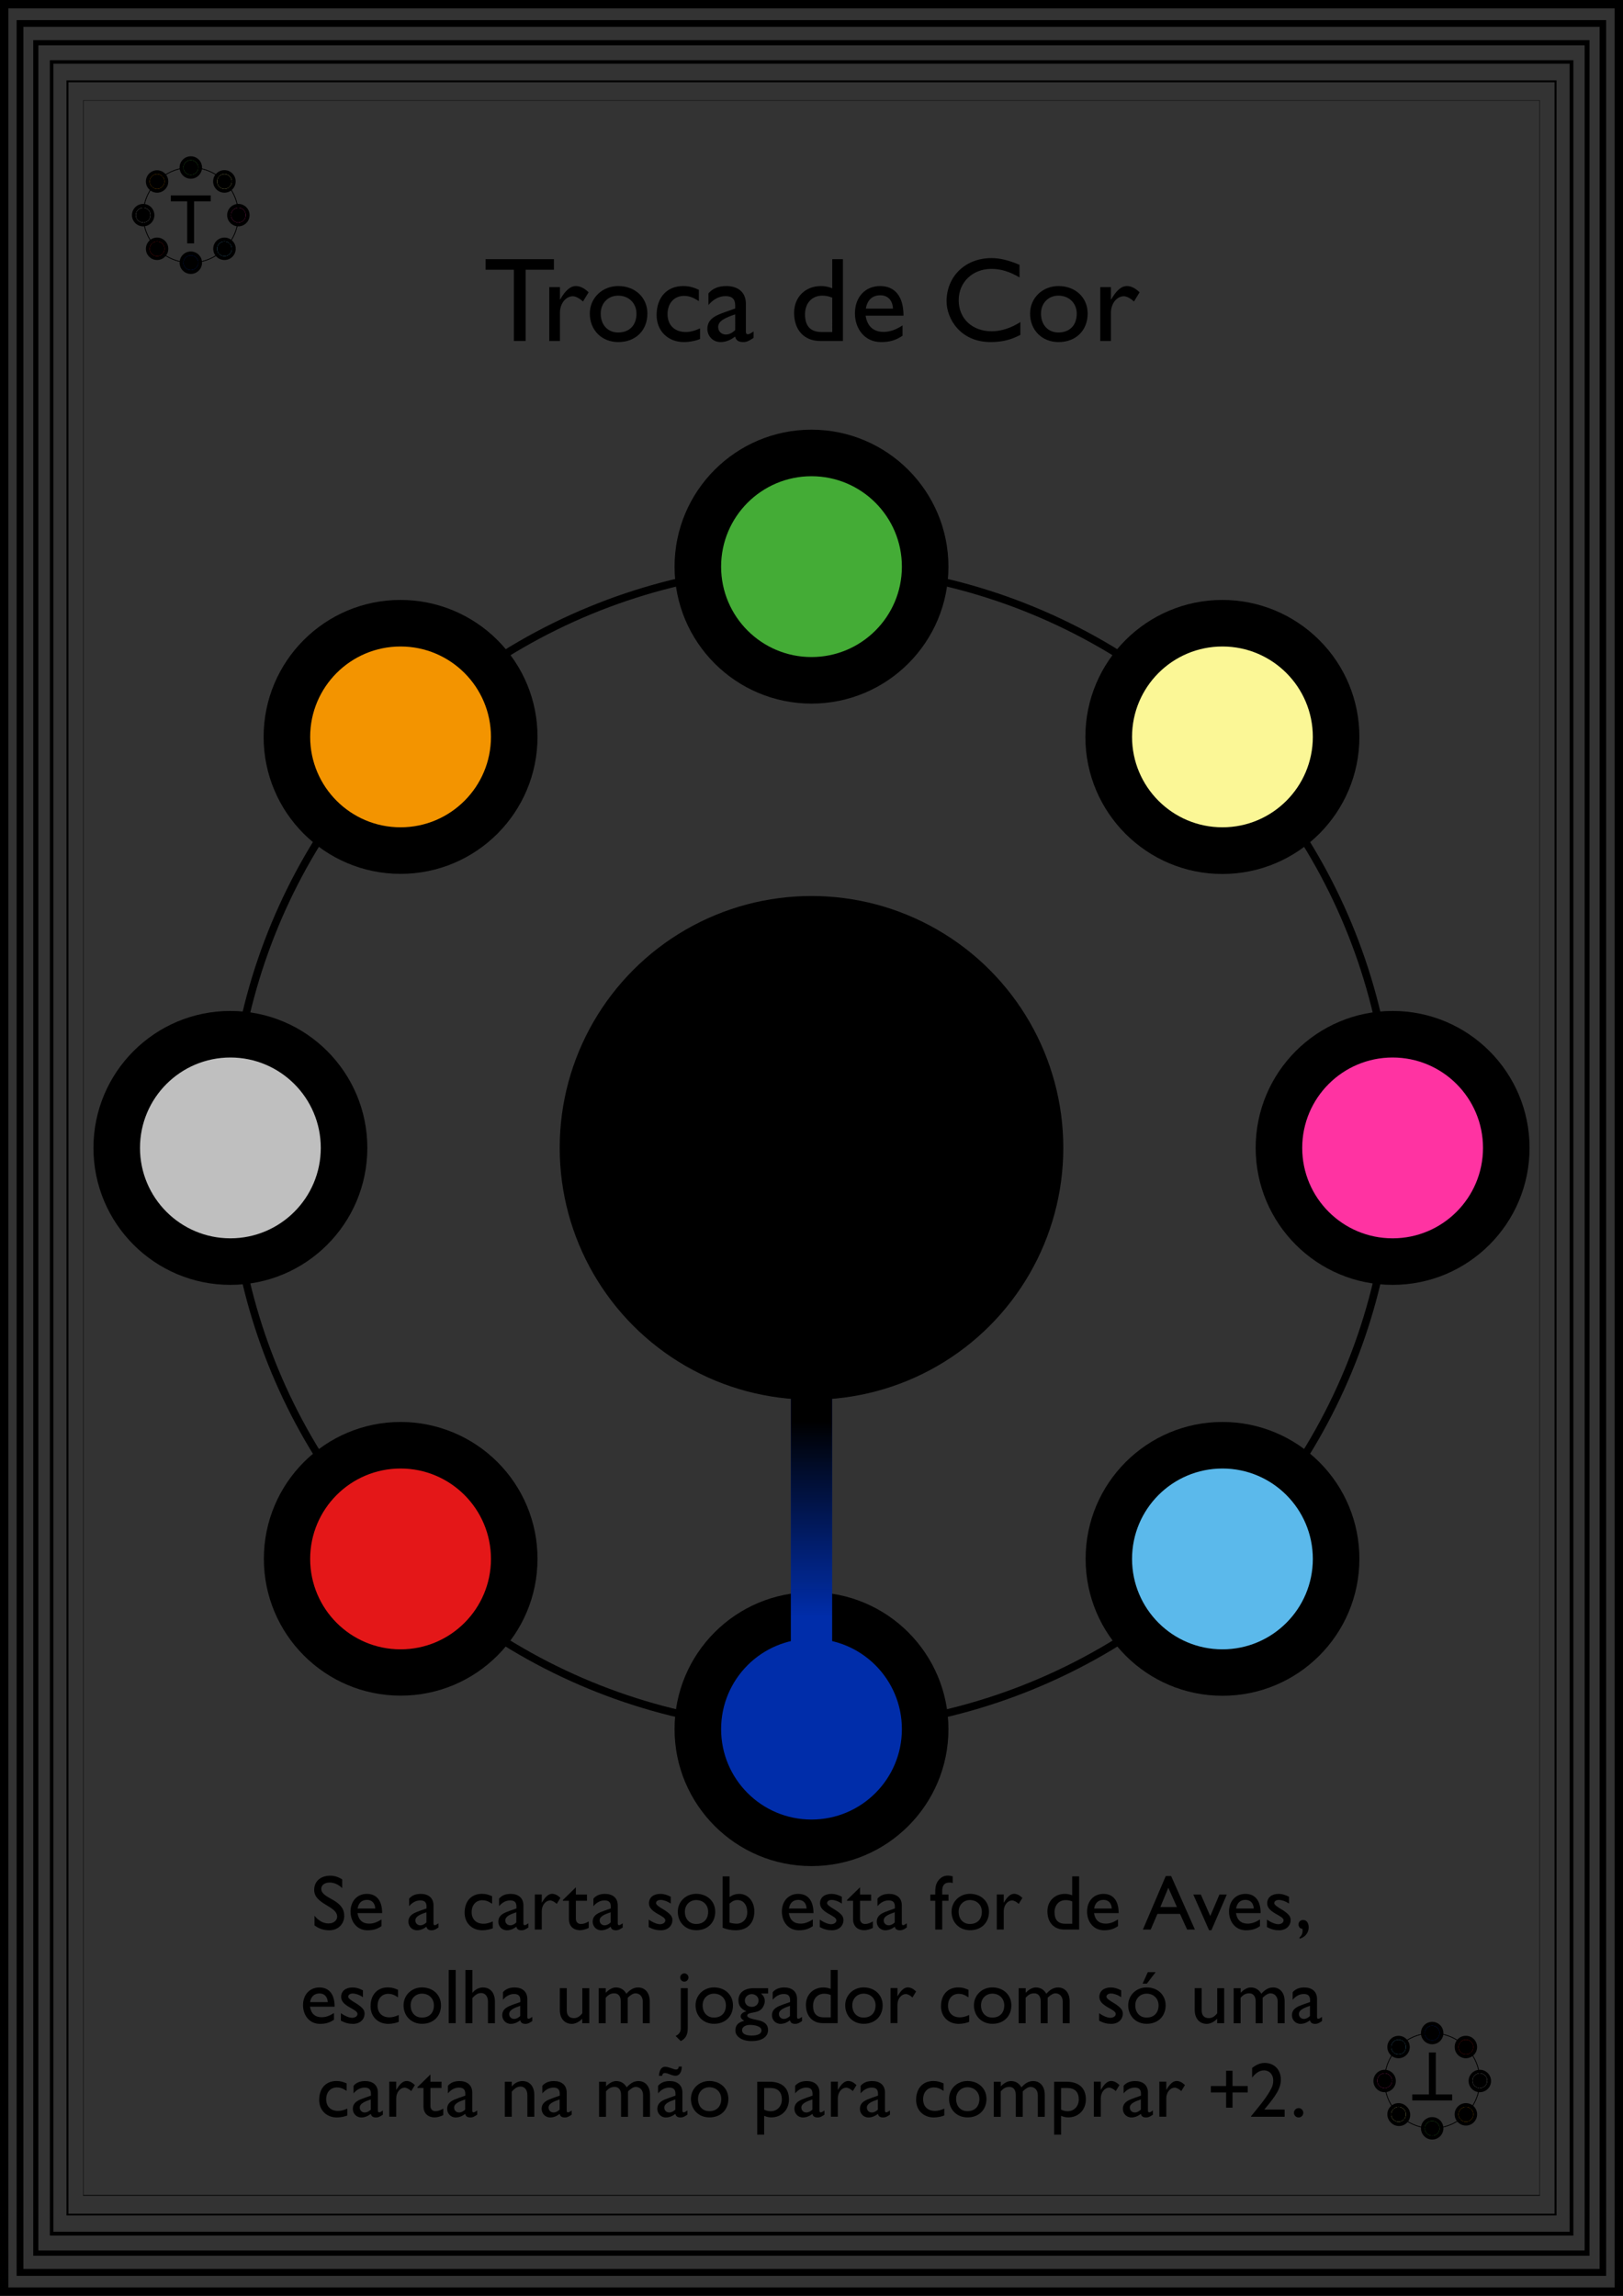 <?xml version="1.0" encoding="utf-8"?>
<!-- Generator: Adobe Illustrator 21.1.0, SVG Export Plug-In . SVG Version: 6.00 Build 0)  -->
<svg version="1.1" id="ZooUno" xmlns="http://www.w3.org/2000/svg" xmlns:xlink="http://www.w3.org/1999/xlink" x="0px" y="0px"
	 viewBox="0 0 270.58 382.68" style="enable-background:new 0 0 270.58 382.68;" xml:space="preserve">
<rect x="0" y="0" width="270.58" height="382.68" fill="#333333" stroke="none"/>
<style type="text/css">
	.st0{fill:none;stroke:#000000;stroke-width:1.3;stroke-miterlimit:10;}
	.st1{fill:none;stroke:#002DAA;stroke-width:6.88;stroke-linecap:square;stroke-miterlimit:10;}
	.st2{fill:none;stroke:#000000;stroke-width:1.27;stroke-miterlimit:10;}
	.st3{fill:#F39400;}
	.st4{fill:#BFBFBF;}
	.st5{fill:#E41718;}
	.st6{fill:#002DAA;}
	.st7{fill:#5BB9EB;}
	.st8{fill:#FF33A2;}
	.st9{fill:#FBF796;}
	.st10{fill:#44AC36;}
	.st11{fill:none;stroke:url(#SVGID_1_);stroke-width:6.88;stroke-linecap:square;stroke-miterlimit:10;}
	.st12{enable-background:new    ;}
	.st13{fill:none;stroke:#000000;stroke-width:0.1;stroke-miterlimit:10;}
</style>
<g>
	<path d="M244.39,350.56c1.03,0,1.87,0.84,1.87,1.87c0,0.49-0.2,0.97-0.55,1.32c-0.35,0.36-0.82,0.55-1.32,0.55
		c-1.03,0-1.87-0.83-1.88-1.86c0-0.5,0.19-0.97,0.55-1.33C243.41,350.76,243.89,350.56,244.39,350.56z"/>
	<path d="M246.71,345c1.03,0,1.87,0.84,1.87,1.87c0,1.03-0.84,1.87-1.87,1.87c-1.03,0-1.87-0.84-1.87-1.87l0,0
		C244.84,345.84,245.68,345,246.71,345z"/>
	<path d="M244.39,339.34c0.5,0,0.97,0.19,1.32,0.55c0.73,0.73,0.73,1.92,0,2.64c-0.35,0.35-0.82,0.54-1.32,0.55
		c-0.5,0-0.98-0.2-1.33-0.55c-0.35-0.35-0.54-0.83-0.54-1.32c-0.02-1.02,0.79-1.85,1.81-1.87
		C244.35,339.34,244.37,339.34,244.39,339.34z"/>
	<circle cx="238.77" cy="338.88" r="1.87"/>
	<path d="M233.16,339.34c1.03,0,1.87,0.84,1.87,1.87c0,0.49-0.2,0.97-0.55,1.32c-0.73,0.73-1.91,0.73-2.64,0
		c-0.73-0.73-0.73-1.91,0-2.64C232.18,339.54,232.66,339.34,233.16,339.34z"/>
	<path d="M230.84,345c1.03,0,1.87,0.84,1.87,1.87c0,1.03-0.84,1.87-1.87,1.87c-1.03,0-1.87-0.84-1.87-1.87l0,0
		C228.97,345.84,229.81,345,230.84,345z"/>
	<path d="M233.16,350.56c0.5,0,0.97,0.2,1.32,0.55c0.77,0.69,0.84,1.87,0.16,2.64c-0.69,0.77-1.87,0.84-2.64,0.16
		c-0.05-0.05-0.11-0.1-0.16-0.16c-0.73-0.73-0.73-1.92,0-2.64C232.19,350.76,232.67,350.56,233.16,350.56L233.16,350.56z"/>
	<circle cx="238.77" cy="354.76" r="1.87"/>
</g>
<g>
	<path d="M26.19,32.12c-1.03,0-1.87-0.84-1.87-1.87c0-1.03,0.84-1.87,1.87-1.87c0,0,0,0,0,0c1.03,0,1.87,0.84,1.87,1.87
		C28.06,31.28,27.22,32.12,26.19,32.12C26.19,32.12,26.19,32.12,26.19,32.12z"/>
	<path d="M23.87,37.73c-1.03,0-1.87-0.84-1.87-1.87c0-1.03,0.84-1.87,1.87-1.87c1.03,0,1.87,0.84,1.87,1.87l0,0
		C25.74,36.89,24.9,37.73,23.87,37.73z"/>
	<path d="M26.19,43.34c-0.5,0-0.97-0.19-1.32-0.55c-0.73-0.72-0.73-1.9-0.01-2.63c0,0,0.01-0.01,0.01-0.01
		c0.35-0.36,0.82-0.55,1.32-0.55c1.03,0,1.87,0.84,1.87,1.87C28.06,42.5,27.22,43.34,26.19,43.34z"/>
	<circle cx="31.81" cy="43.79" r="1.87"/>
	<path d="M37.42,43.34c-1.03,0-1.87-0.83-1.87-1.87c0-1.03,0.83-1.87,1.87-1.87c0.5,0,0.98,0.2,1.33,0.55
		c0.73,0.72,0.73,1.9,0.01,2.63c0,0-0.01,0.01-0.01,0.01C38.39,43.15,37.92,43.34,37.42,43.34z"/>
	<path d="M39.74,37.73c-1.03,0-1.87-0.84-1.87-1.87c0-1.03,0.84-1.87,1.87-1.87c1.03,0,1.87,0.84,1.87,1.87c0,0,0,0,0,0
		C41.61,36.89,40.77,37.73,39.74,37.73z"/>
	<path d="M37.42,32.12c-1.04,0-1.88-0.83-1.89-1.87c0-1.04,0.83-1.88,1.87-1.89s1.88,0.83,1.89,1.87c0,0.5-0.2,0.98-0.55,1.34
		C38.39,31.92,37.92,32.12,37.42,32.12z"/>
	<circle cx="31.81" cy="27.92" r="1.87"/>
</g>
<g>
	<g id="Outer_Line">
		<path d="M150.08,169.6v43.47h-29.57V169.6H150.08 M152.08,167.6h-33.57v47.47h33.57V167.6z"/>
	</g>
	<path d="M135.29,180.86c5.79-0.01,10.48,4.68,10.49,10.47s-4.68,10.48-10.47,10.49c-5.79,0.01-10.48-4.68-10.49-10.47
		c0-0.01,0-0.01,0-0.02C124.83,185.55,129.51,180.87,135.29,180.86 M135.29,179.56c-6.5,0-11.77,5.27-11.77,11.77
		s5.27,11.77,11.77,11.77c6.5,0,11.77-5.27,11.77-11.77C147.06,184.83,141.79,179.56,135.29,179.56L135.29,179.56z"/>
	<line class="st0" x1="143.61" y1="183.01" x2="126.97" y2="199.65"/>
	<path d="M134.31,185.69h-0.05l-2.62,1.42l-0.4-1.56l3.3-1.76h1.74v15.08h-2L134.31,185.69z"/>
</g>
<g>
	<path d="M89.61,259.85c-0.01,12.6-10.23,22.8-22.83,22.79s-22.8-10.23-22.79-22.83c0.01-12.6,10.23-22.8,22.83-22.79
		c6.04,0.01,11.84,2.41,16.11,6.68C87.22,247.98,89.63,253.79,89.61,259.85z"/>
	<path d="M158.12,288.22c0,12.61-10.22,22.83-22.83,22.83s-22.83-10.22-22.83-22.83s10.22-22.83,22.83-22.83h0
		C147.89,265.4,158.11,275.62,158.12,288.22z"/>
	<path d="M226.63,259.85c0,12.6-10.22,22.82-22.83,22.81c-12.6,0-22.82-10.22-22.81-22.83c0-12.6,10.22-22.82,22.83-22.81
		c6.05,0,11.85,2.4,16.12,6.68C224.24,247.97,226.65,253.79,226.63,259.85z"/>
	<circle cx="232.17" cy="191.34" r="22.83"/>
	<path d="M226.63,122.83c0.01,12.61-10.22,22.84-22.83,22.85c-12.61,0.01-22.84-10.22-22.85-22.83s10.22-22.84,22.83-22.85
		c6.06,0,11.87,2.4,16.16,6.69C224.24,110.96,226.64,116.77,226.63,122.83z"/>
	<path d="M158.12,94.45c0,12.61-10.22,22.83-22.83,22.83c-12.61,0-22.83-10.22-22.83-22.83c0-12.61,10.22-22.83,22.83-22.83
		C147.89,71.63,158.11,81.85,158.12,94.45z"/>
	<path d="M89.61,122.83c0,12.61-10.22,22.83-22.83,22.83s-22.83-10.22-22.83-22.83S54.17,99.99,66.78,100
		c6.06,0,11.87,2.41,16.15,6.69C87.22,110.96,89.63,116.77,89.61,122.83z"/>
	<circle cx="38.41" cy="191.34" r="22.83"/>
</g>
<title>ZooUno Fields Cartas Finais pra Lari</title>
<g id="Final_Cards">
	<g id="Field_cards">
		<g id="_3_2">
			<g id="Border">
				<g id="Outer_Line-2">
					<path d="M269.19,1.39v379.89H1.39V1.39H269.19 M270.58,0H0v382.68h270.58V0z"/>
				</g>
				<path d="M266.68,4.47V378.2H3.9V4.47H266.68 M267.81,3.35H2.77v376h265v-376H267.81z"/>
				<path d="M264.18,7.55v367.57H6.4V7.55H264.18 M265.04,6.69H5.54V376H265V6.69H265.04z"/>
				<path d="M261.68,10.63V372H8.9V10.63H261.68 M262.27,10.04H8.31v362.6h254V10L262.27,10.04z"/>
				<path d="M259.17,13.71V369H11.41V13.71H259.17 M259.5,13.39H11.08v355.9H259.5V13.39z"/>
				<g id="Inner_Line">
					<path d="M256.67,16.79v349.09H13.91V16.79H256.67 M256.73,16.73H13.85V366h242.88C256.73,366,256.73,16.73,256.73,16.73z"/>
				</g>
			</g>
			<line class="st1" x1="135.29" y1="273.16" x2="135.29" y2="233.31"/>
			<g>
				<circle class="st2" cx="135.29" cy="191.34" r="96.88"/>
			</g>
			<circle class="st3" cx="66.78" cy="122.83" r="15.07"/>
			<circle class="st4" cx="38.41" cy="191.34" r="15.07"/>
			<circle class="st5" cx="66.78" cy="259.85" r="15.07"/>
			<circle class="st6" cx="135.29" cy="288.22" r="15.07"/>
			<circle class="st7" cx="203.8" cy="259.85" r="15.07"/>
			<circle class="st8" cx="232.17" cy="191.34" r="15.07"/>
			<circle class="st9" cx="203.8" cy="122.83" r="15.07"/>
			<circle id="Mammal" class="st10" cx="135.29" cy="94.45" r="15.07"/>
			
				<linearGradient id="SVGID_1_" gradientUnits="userSpaceOnUse" x1="-2320.31" y1="406.62" x2="-2273.58" y2="406.62" gradientTransform="matrix(6.123234e-17 -1 -1 -6.123234e-17 541.91 -2043.71)">
				<stop  offset="0" style="stop-color:#000000;stop-opacity:0"/>
				<stop  offset="0.15" style="stop-color:#040403;stop-opacity:0"/>
				<stop  offset="0.85" style="stop-color:#000000"/>
				<stop  offset="1" style="stop-color:#000000"/>
			</linearGradient>
			<line class="st11" x1="135.29" y1="273.16" x2="135.29" y2="233.31"/>
			<g>
				<circle cx="135.29" cy="191.33" r="41.98"/>
			</g>
			<g class="st12">
				<path d="M57.04,314.71c-0.75-0.71-1.48-0.92-2.08-0.92c-0.82,0-1.4,0.43-1.4,1.05c0,1.7,3.83,1.68,3.83,4.5
					c0,1.39-1.05,2.41-2.48,2.41c-0.96,0-1.74-0.26-2.48-0.82v-1.61c0.65,0.83,1.47,1.29,2.34,1.29c0.99,0,1.44-0.62,1.44-1.12
					c0-1.83-3.83-2.04-3.83-4.47c0-1.44,1.07-2.37,2.69-2.37c0.68,0,1.35,0.21,1.98,0.62V314.71z"/>
			</g>
			<g class="st12">
				<path d="M63.6,321.06c-0.7,0.47-1.34,0.69-2.33,0.69c-1.82,0-2.83-1.5-2.83-3.11c0-1.77,1.12-2.96,2.73-2.96
					c1.55,0,2.54,1.05,2.54,3.21H59.6c0.18,1.16,0.85,1.75,1.96,1.75c0.7,0,1.36-0.26,2.04-0.7V321.06z M62.56,318.12
					c-0.04-0.88-0.55-1.44-1.37-1.44c-0.88,0-1.42,0.52-1.57,1.44H62.56z"/>
				<path d="M73.09,321.29c-0.53,0.35-0.75,0.46-1.12,0.46c-0.51,0-0.78-0.18-0.88-0.6c-0.51,0.4-1.04,0.6-1.57,0.6
					c-0.86,0-1.43-0.68-1.43-1.43c0-1.16,1.05-1.51,1.99-1.85l1.03-0.36v-0.31c0-0.73-0.35-1.03-1.05-1.03
					c-0.64,0-1.29,0.3-1.85,0.96v-1.26c0.46-0.53,1.09-0.79,1.94-0.79c1.18,0,2.12,0.6,2.12,1.92v3c0,0.22,0.08,0.3,0.22,0.3
					c0.12,0,0.35-0.12,0.61-0.31V321.29z M71.1,318.74c-0.99,0.34-1.85,0.68-1.85,1.36c0,0.48,0.35,0.82,0.83,0.82
					c0.36,0,0.7-0.18,1.01-0.48V318.74z"/>
			</g>
			<g class="st12">
				<path d="M82.02,317.31c-0.66-0.44-1.11-0.57-1.61-0.57c-1.05,0-1.78,0.79-1.78,1.98c0,1.21,0.78,1.94,1.98,1.94
					c0.49,0,0.96-0.13,1.55-0.39v1.14c-0.39,0.18-1.13,0.34-1.74,0.34c-1.74,0-2.96-1.21-2.96-2.93c0-1.92,1.12-3.15,2.89-3.15
					c0.68,0,1.13,0.16,1.69,0.4V317.31z"/>
			</g>
			<g class="st12">
				<path d="M88.08,321.29c-0.53,0.35-0.75,0.46-1.12,0.46c-0.51,0-0.78-0.18-0.88-0.6c-0.51,0.4-1.04,0.6-1.57,0.6
					c-0.86,0-1.43-0.68-1.43-1.43c0-1.16,1.05-1.51,1.99-1.85l1.03-0.36v-0.31c0-0.73-0.35-1.03-1.05-1.03
					c-0.64,0-1.29,0.3-1.85,0.96v-1.26c0.46-0.53,1.09-0.79,1.94-0.79c1.18,0,2.12,0.6,2.12,1.92v3c0,0.22,0.08,0.3,0.22,0.3
					c0.12,0,0.35-0.12,0.61-0.31V321.29z M86.09,318.74c-0.99,0.34-1.85,0.68-1.85,1.36c0,0.48,0.35,0.82,0.83,0.82
					c0.36,0,0.7-0.18,1.01-0.48V318.74z"/>
			</g>
			<g class="st12">
				<path d="M90.32,315.79v1.34h0.03c0.58-1.03,1.14-1.46,1.69-1.46c0.47,0,0.91,0.22,1.39,0.68l-0.61,1
					c-0.35-0.34-0.81-0.57-1.08-0.57c-0.79,0-1.42,0.79-1.42,1.79v3.05h-1.16v-5.84H90.32z"/>
			</g>
			<g class="st12">
				<path d="M96.01,315.79h1.85v1.04h-1.85v2.99c0,0.69,0.49,0.88,0.83,0.88c0.42,0,0.85-0.14,1.31-0.43v1.08
					c-0.4,0.22-1.03,0.39-1.4,0.39c-1.26,0-1.9-0.78-1.9-1.83v-3.08h-1.01v-0.13l2.17-2.12V315.79z"/>
			</g>
			<g class="st12">
				<path d="M103.81,321.29c-0.53,0.35-0.75,0.46-1.12,0.46c-0.51,0-0.78-0.18-0.88-0.6c-0.51,0.4-1.04,0.6-1.57,0.6
					c-0.86,0-1.43-0.68-1.43-1.43c0-1.16,1.05-1.51,1.99-1.85l1.03-0.36v-0.31c0-0.73-0.35-1.03-1.05-1.03
					c-0.64,0-1.29,0.3-1.85,0.96v-1.26c0.46-0.53,1.09-0.79,1.94-0.79c1.18,0,2.12,0.6,2.12,1.92v3c0,0.22,0.08,0.3,0.22,0.3
					c0.12,0,0.35-0.12,0.61-0.31V321.29z M101.82,318.74c-0.99,0.34-1.85,0.68-1.85,1.36c0,0.48,0.35,0.82,0.83,0.82
					c0.36,0,0.7-0.18,1.01-0.48V318.74z"/>
			</g>
			<g class="st12">
				<path d="M111.83,317.3c-0.65-0.43-1.26-0.61-1.69-0.61c-0.47,0-0.77,0.22-0.77,0.53c0,0.26,0.39,0.57,1.42,1.17
					c0.96,0.64,1.31,1.04,1.31,1.64c0,1.03-0.82,1.72-1.92,1.72c-0.71,0-1.27-0.14-2.03-0.53v-1.25c0.75,0.52,1.44,0.77,1.91,0.77
					c0.47-0.03,0.86-0.25,0.86-0.66c0-0.81-2.73-1.23-2.73-2.81c0-0.99,0.75-1.59,1.92-1.59c0.55,0,1.1,0.16,1.72,0.48V317.3z"/>
			</g>
			<g class="st12">
				<path d="M119.24,318.65c0,1.85-1.29,3.09-3.16,3.09c-1.79,0-3.08-1.3-3.08-3.09c0-1.68,1.34-2.98,3.08-2.98
					C117.91,315.68,119.24,316.92,119.24,318.65z M114.18,318.65c0,1.24,0.77,2.05,1.89,2.05c1.22,0,1.99-0.78,1.99-2.04
					c0-1.13-0.83-1.95-1.99-1.95C114.97,316.72,114.18,317.54,114.18,318.65z"/>
			</g>
			<g class="st12">
				<path d="M121.63,316.21c0.51-0.36,1.03-0.53,1.61-0.53c1.46,0,2.52,1.24,2.52,2.91c0,1.98-1.17,3.16-3.12,3.16
					c-0.77,0-1.6-0.17-2.17-0.44v-8.54h1.16V316.21z M121.63,320.47c0.34,0.1,0.83,0.18,1.17,0.18c1.04,0,1.78-0.79,1.78-1.9
					c0-1.24-0.65-2.04-1.63-2.04c-0.48,0-0.83,0.16-1.33,0.6V320.47z"/>
			</g>
			<g class="st12">
				<path d="M135.51,321.06c-0.7,0.47-1.34,0.69-2.33,0.69c-1.82,0-2.83-1.5-2.83-3.11c0-1.77,1.12-2.96,2.73-2.96
					c1.55,0,2.54,1.05,2.54,3.21h-4.11c0.18,1.16,0.85,1.75,1.96,1.75c0.7,0,1.36-0.26,2.04-0.7V321.06z M134.47,318.12
					c-0.04-0.88-0.55-1.44-1.37-1.44c-0.88,0-1.42,0.52-1.57,1.44H134.47z"/>
			</g>
			<g class="st12">
				<path d="M140.35,317.3c-0.65-0.43-1.26-0.61-1.69-0.61c-0.47,0-0.77,0.22-0.77,0.53c0,0.26,0.39,0.57,1.42,1.17
					c0.96,0.64,1.31,1.04,1.31,1.64c0,1.03-0.82,1.72-1.92,1.72c-0.71,0-1.27-0.14-2.03-0.53v-1.25c0.75,0.52,1.44,0.77,1.91,0.77
					c0.47-0.03,0.86-0.25,0.86-0.66c0-0.81-2.73-1.23-2.73-2.81c0-0.99,0.75-1.59,1.92-1.59c0.55,0,1.11,0.16,1.72,0.48V317.3z"/>
			</g>
			<g class="st12">
				<path d="M143.38,315.79h1.85v1.04h-1.85v2.99c0,0.69,0.49,0.88,0.83,0.88c0.42,0,0.85-0.14,1.31-0.43v1.08
					c-0.4,0.22-1.03,0.39-1.4,0.39c-1.26,0-1.9-0.78-1.9-1.83v-3.08h-1.01v-0.13l2.17-2.12V315.79z"/>
			</g>
			<g class="st12">
				<path d="M151.17,321.29c-0.53,0.35-0.75,0.46-1.12,0.46c-0.51,0-0.78-0.18-0.88-0.6c-0.51,0.4-1.04,0.6-1.57,0.6
					c-0.86,0-1.43-0.68-1.43-1.43c0-1.16,1.05-1.51,1.99-1.85l1.03-0.36v-0.31c0-0.73-0.35-1.03-1.05-1.03
					c-0.64,0-1.29,0.3-1.85,0.96v-1.26c0.46-0.53,1.09-0.79,1.94-0.79c1.18,0,2.12,0.6,2.12,1.92v3c0,0.22,0.08,0.3,0.22,0.3
					c0.12,0,0.35-0.12,0.61-0.31V321.29z M149.18,318.74c-0.99,0.34-1.85,0.68-1.85,1.36c0,0.48,0.35,0.82,0.83,0.82
					c0.36,0,0.7-0.18,1.01-0.48V318.74z"/>
			</g>
			<g class="st12">
				<path d="M158.84,313.89c-0.19-0.08-0.31-0.1-0.52-0.1c-0.94,0-1.24,0.55-1.24,1.44v0.56h1.05v1.04h-1.05v4.8h-1.16v-4.8h-0.82
					v-1.04h0.82v-0.43c0-1.14,0.27-1.69,0.74-2.16c0.49-0.49,1.16-0.73,2.17-0.44V313.89z"/>
			</g>
			<g class="st12">
				<path d="M164.88,318.65c0,1.85-1.29,3.09-3.16,3.09c-1.79,0-3.08-1.3-3.08-3.09c0-1.68,1.34-2.98,3.08-2.98
					C163.55,315.68,164.88,316.92,164.88,318.65z M159.82,318.65c0,1.24,0.77,2.05,1.88,2.05c1.22,0,1.99-0.78,1.99-2.04
					c0-1.13-0.83-1.95-1.99-1.95C160.61,316.72,159.82,317.54,159.82,318.65z"/>
			</g>
			<g class="st12">
				<path d="M167.34,315.79v1.34h0.03c0.58-1.03,1.14-1.46,1.69-1.46c0.47,0,0.91,0.22,1.39,0.68l-0.61,1
					c-0.35-0.34-0.81-0.57-1.08-0.57c-0.79,0-1.42,0.79-1.42,1.79v3.05h-1.16v-5.84H167.34z"/>
			</g>
			<g class="st12">
				<path d="M179.91,321.63h-2.46c-1.74,0-2.83-1.18-2.83-3.05c0-1.69,1.21-2.9,2.91-2.9c0.39,0,0.75,0.06,1.22,0.23v-3.15h1.16
					V321.63z M178.76,316.94c-0.39-0.16-0.69-0.22-1.08-0.22c-1.12,0-1.87,0.81-1.87,2.03c0,1.09,0.44,1.91,1.78,1.91h1.17V316.94z"
					/>
			</g>
			<g class="st12">
				<path d="M186.39,321.06c-0.7,0.47-1.34,0.69-2.33,0.69c-1.82,0-2.83-1.5-2.83-3.11c0-1.77,1.12-2.96,2.73-2.96
					c1.55,0,2.54,1.05,2.54,3.21h-4.11c0.18,1.16,0.85,1.75,1.96,1.75c0.7,0,1.36-0.26,2.04-0.7V321.06z M185.35,318.12
					c-0.04-0.88-0.55-1.44-1.37-1.44c-0.88,0-1.42,0.52-1.57,1.44H185.35z"/>
			</g>
			<g class="st12">
				<path d="M199.21,321.63h-1.3l-1.18-2.61h-3.77l-1.12,2.61h-1.3l3.81-8.92h0.9L199.21,321.63z M193.45,317.87h2.76l-1.43-3.21
					L193.45,317.87z"/>
			</g>
			<g class="st12">
				<path d="M198.94,315.79h1.26l1.57,3.59l1.53-3.59h1.23l-2.57,5.95h-0.39L198.94,315.79z"/>
			</g>
			<g class="st12">
				<path d="M210.06,321.06c-0.7,0.47-1.34,0.69-2.33,0.69c-1.82,0-2.83-1.5-2.83-3.11c0-1.77,1.12-2.96,2.73-2.96
					c1.55,0,2.54,1.05,2.54,3.21h-4.11c0.18,1.16,0.85,1.75,1.96,1.75c0.7,0,1.36-0.26,2.04-0.7V321.06z M209.02,318.12
					c-0.04-0.88-0.55-1.44-1.37-1.44c-0.88,0-1.42,0.52-1.57,1.44H209.02z"/>
			</g>
			<g class="st12">
				<path d="M214.9,317.3c-0.65-0.43-1.26-0.61-1.69-0.61c-0.47,0-0.77,0.22-0.77,0.53c0,0.26,0.39,0.57,1.42,1.17
					c0.96,0.64,1.31,1.04,1.31,1.64c0,1.03-0.82,1.72-1.92,1.72c-0.71,0-1.27-0.14-2.03-0.53v-1.25c0.75,0.52,1.44,0.77,1.91,0.77
					c0.47-0.03,0.86-0.25,0.86-0.66c0-0.81-2.73-1.23-2.73-2.81c0-0.99,0.75-1.59,1.92-1.59c0.55,0,1.1,0.16,1.72,0.48V317.3z"/>
			</g>
			<g class="st12">
				<path d="M216.66,322.92c0.43-0.29,0.58-0.95,0.47-1.42c-0.38-0.01-0.64-0.3-0.64-0.73c0-0.43,0.32-0.74,0.77-0.74
					c0.56,0,0.92,0.49,0.92,1.26c0,0.74-0.49,1.59-1.52,1.87V322.92z"/>
			</g>
			<g class="st12">
				<path d="M55.68,336.66c-0.7,0.47-1.34,0.69-2.33,0.69c-1.82,0-2.83-1.5-2.83-3.11c0-1.77,1.12-2.96,2.73-2.96
					c1.55,0,2.54,1.05,2.54,3.21h-4.11c0.18,1.16,0.85,1.75,1.96,1.75c0.7,0,1.36-0.26,2.04-0.7V336.66z M54.64,333.72
					c-0.04-0.88-0.55-1.44-1.37-1.44c-0.88,0-1.42,0.52-1.57,1.44H54.64z"/>
			</g>
			<g class="st12">
				<path d="M60.51,332.9c-0.65-0.43-1.26-0.61-1.69-0.61c-0.47,0-0.77,0.22-0.77,0.53c0,0.26,0.39,0.57,1.42,1.17
					c0.96,0.64,1.31,1.04,1.31,1.64c0,1.03-0.82,1.72-1.92,1.72c-0.71,0-1.27-0.14-2.03-0.53v-1.25c0.75,0.52,1.44,0.77,1.91,0.77
					c0.47-0.03,0.86-0.25,0.86-0.66c0-0.81-2.73-1.23-2.73-2.81c0-0.99,0.75-1.59,1.92-1.59c0.55,0,1.1,0.16,1.72,0.48V332.9z"/>
			</g>
			<g class="st12">
				<path d="M66.34,332.91c-0.66-0.44-1.11-0.57-1.61-0.57c-1.05,0-1.78,0.79-1.78,1.98c0,1.21,0.78,1.94,1.98,1.94
					c0.49,0,0.96-0.13,1.55-0.39v1.14c-0.39,0.18-1.13,0.34-1.74,0.34c-1.74,0-2.96-1.21-2.96-2.93c0-1.92,1.12-3.15,2.89-3.15
					c0.68,0,1.13,0.16,1.69,0.4V332.91z"/>
			</g>
			<g class="st12">
				<path d="M73.52,334.25c0,1.85-1.29,3.09-3.16,3.09c-1.79,0-3.08-1.3-3.08-3.09c0-1.68,1.34-2.98,3.08-2.98
					C72.19,331.28,73.52,332.52,73.52,334.25z M68.46,334.25c0,1.24,0.77,2.05,1.89,2.05c1.22,0,1.99-0.78,1.99-2.04
					c0-1.13-0.83-1.95-1.99-1.95C69.25,332.32,68.46,333.14,68.46,334.25z"/>
			</g>
			<g class="st12">
				<path d="M75.97,337.23h-1.16v-8.87h1.16V337.23z"/>
			</g>
			<g class="st12">
				<path d="M78.75,332.16h0.03c0.44-0.56,1.09-0.88,1.74-0.88c1.14,0,1.99,0.78,1.99,2.38v3.58h-1.16v-3.61
					c0-0.86-0.44-1.42-1.14-1.42c-0.51,0-0.91,0.23-1.46,0.84v4.19h-1.16v-8.87h1.16V332.16z"/>
			</g>
			<g class="st12">
				<path d="M88.73,336.89c-0.53,0.35-0.75,0.46-1.12,0.46c-0.51,0-0.78-0.18-0.88-0.6c-0.51,0.4-1.04,0.6-1.57,0.6
					c-0.86,0-1.43-0.68-1.43-1.43c0-1.16,1.05-1.51,1.99-1.85l1.03-0.36v-0.31c0-0.73-0.35-1.03-1.05-1.03
					c-0.64,0-1.29,0.3-1.85,0.96v-1.26c0.46-0.53,1.09-0.79,1.94-0.79c1.18,0,2.12,0.6,2.12,1.92v3c0,0.22,0.08,0.3,0.22,0.3
					c0.12,0,0.35-0.12,0.61-0.31V336.89z M86.74,334.34c-0.99,0.34-1.85,0.68-1.85,1.36c0,0.48,0.35,0.82,0.83,0.82
					c0.36,0,0.7-0.18,1.01-0.48V334.34z"/>
			</g>
			<g class="st12">
				<path d="M97.07,337.23v-0.74c-0.48,0.52-1.16,0.86-1.73,0.86c-1.18,0-2.01-0.85-2.01-2.33v-3.63h1.16v3.71
					c0,0.82,0.4,1.29,1.2,1.29c0.52,0,1.01-0.29,1.39-0.82v-4.17h1.16v5.84H97.07z"/>
			</g>
			<g class="st12">
				<path d="M100.99,331.39v0.77c0.6-0.6,1.16-0.88,1.7-0.88c0.74,0,1.35,0.36,1.74,1.05c0.51-0.57,1.12-1.05,1.95-1.05
					c1.18,0,1.94,0.91,1.94,2.29v3.67h-1.16v-3.61c0-0.88-0.55-1.37-1.21-1.37c-0.38-0.01-0.88,0.31-1.3,0.74v4.24h-1.16v-3.63
					c0-0.95-0.48-1.35-1.05-1.35c-0.58,0-0.97,0.18-1.46,0.74v4.24h-1.16v-5.84H100.99z"/>
			</g>
			<g class="st12">
				<path d="M114.66,338c0,1.25-0.39,1.81-1.16,2.22l-0.87-0.86c0.51-0.21,0.87-0.62,0.87-1.27v-6.7h1.16V338z M114.09,330.31
					c-0.38,0-0.69-0.31-0.69-0.69s0.31-0.69,0.69-0.69s0.69,0.31,0.69,0.69S114.46,330.31,114.09,330.31z"/>
			</g>
			<g class="st12">
				<path d="M122.2,334.25c0,1.85-1.29,3.09-3.16,3.09c-1.79,0-3.08-1.3-3.08-3.09c0-1.68,1.34-2.98,3.08-2.98
					C120.87,331.28,122.2,332.52,122.2,334.25z M117.14,334.25c0,1.24,0.77,2.05,1.89,2.05c1.22,0,1.99-0.78,1.99-2.04
					c0-1.13-0.83-1.95-1.99-1.95C117.93,332.32,117.14,333.14,117.14,334.25z"/>
			</g>
			<g class="st12">
				<path d="M128.09,332.29h-1.2c0.46,0.46,0.61,0.78,0.61,1.27c0,0.48-0.27,1.04-0.55,1.31c-0.78,0.83-2.37,0.42-2.37,1.11
					c0,0.33,0.61,0.52,1.78,0.75c1.25,0.25,1.69,0.88,1.69,1.63c0,1.16-1.03,1.86-2.76,1.86c-1.57,0-2.69-0.74-2.69-1.77
					c0-0.86,0.46-1.36,1.47-1.61c-0.4-0.25-0.59-0.48-0.59-0.74c0-0.38,0.36-0.7,0.92-0.83v-0.03c-0.43-0.18-0.75-0.43-0.98-0.74
					c-0.21-0.3-0.31-0.66-0.31-1.09c0-1.25,0.98-2.01,2.55-2.01h2.4V332.29z M125.04,337.52c-0.78,0-1.33,0.36-1.33,0.88
					c0,0.58,0.57,0.9,1.63,0.9c1.01,0,1.61-0.31,1.61-0.85C126.95,337.71,125.75,337.52,125.04,337.52z M125.34,332.39
					c-0.64,0-1.16,0.48-1.16,1.05c0,0.64,0.47,1.07,1.17,1.07c0.65,0,1.12-0.46,1.12-1.09
					C126.47,332.86,125.95,332.39,125.34,332.39z"/>
			</g>
			<g class="st12">
				<path d="M133.7,336.89c-0.53,0.35-0.75,0.46-1.12,0.46c-0.51,0-0.78-0.18-0.88-0.6c-0.51,0.4-1.04,0.6-1.57,0.6
					c-0.86,0-1.43-0.68-1.43-1.43c0-1.16,1.05-1.51,1.99-1.85l1.03-0.36v-0.31c0-0.73-0.35-1.03-1.05-1.03
					c-0.64,0-1.29,0.3-1.85,0.96v-1.26c0.46-0.53,1.09-0.79,1.94-0.79c1.18,0,2.12,0.6,2.12,1.92v3c0,0.22,0.08,0.3,0.22,0.3
					c0.12,0,0.35-0.12,0.61-0.31V336.89z M131.71,334.34c-0.99,0.34-1.85,0.68-1.85,1.36c0,0.48,0.35,0.82,0.83,0.82
					c0.36,0,0.7-0.18,1.01-0.48V334.34z"/>
			</g>
			<g class="st12">
				<path d="M139.65,337.23h-2.46c-1.74,0-2.83-1.18-2.83-3.05c0-1.69,1.21-2.9,2.91-2.9c0.39,0,0.75,0.06,1.22,0.23v-3.15h1.16
					V337.23z M138.5,332.54c-0.39-0.16-0.69-0.22-1.08-0.22c-1.12,0-1.87,0.81-1.87,2.03c0,1.09,0.44,1.91,1.78,1.91h1.17V332.54z"
					/>
			</g>
			<g class="st12">
				<path d="M147.15,334.25c0,1.85-1.29,3.09-3.16,3.09c-1.79,0-3.08-1.3-3.08-3.09c0-1.68,1.34-2.98,3.08-2.98
					C145.82,331.28,147.15,332.52,147.15,334.25z M142.09,334.25c0,1.24,0.77,2.05,1.89,2.05c1.22,0,1.99-0.78,1.99-2.04
					c0-1.13-0.83-1.95-1.99-1.95C142.88,332.32,142.09,333.14,142.09,334.25z"/>
			</g>
			<g class="st12">
				<path d="M149.62,331.39v1.34h0.03c0.58-1.03,1.14-1.46,1.69-1.46c0.47,0,0.91,0.22,1.39,0.68l-0.61,1
					c-0.35-0.34-0.81-0.57-1.08-0.57c-0.79,0-1.42,0.79-1.42,1.79v3.05h-1.16v-5.84H149.62z"/>
			</g>
			<g class="st12">
				<path d="M161.44,332.91c-0.66-0.44-1.11-0.57-1.61-0.57c-1.05,0-1.78,0.79-1.78,1.98c0,1.21,0.78,1.94,1.98,1.94
					c0.49,0,0.96-0.13,1.55-0.39v1.14c-0.39,0.18-1.13,0.34-1.74,0.34c-1.74,0-2.96-1.21-2.96-2.93c0-1.92,1.12-3.15,2.89-3.15
					c0.68,0,1.13,0.16,1.69,0.4V332.91z"/>
			</g>
			<g class="st12">
				<path d="M168.61,334.25c0,1.85-1.29,3.09-3.16,3.09c-1.79,0-3.08-1.3-3.08-3.09c0-1.68,1.34-2.98,3.08-2.98
					C167.28,331.28,168.61,332.52,168.61,334.25z M163.55,334.25c0,1.24,0.77,2.05,1.89,2.05c1.22,0,1.99-0.78,1.99-2.04
					c0-1.13-0.83-1.95-1.99-1.95C164.34,332.32,163.55,333.14,163.55,334.25z"/>
			</g>
			<g class="st12">
				<path d="M171,331.39v0.77c0.6-0.6,1.16-0.88,1.7-0.88c0.74,0,1.35,0.36,1.74,1.05c0.51-0.57,1.12-1.05,1.95-1.05
					c1.18,0,1.94,0.91,1.94,2.29v3.67h-1.16v-3.61c0-0.88-0.55-1.37-1.21-1.37c-0.38-0.01-0.88,0.31-1.3,0.74v4.24h-1.16v-3.63
					c0-0.95-0.48-1.35-1.05-1.35c-0.58,0-0.97,0.18-1.46,0.74v4.24h-1.16v-5.84H171z"/>
			</g>
			<g class="st12">
				<path d="M186.92,332.9c-0.65-0.43-1.26-0.61-1.69-0.61c-0.47,0-0.77,0.22-0.77,0.53c0,0.26,0.39,0.57,1.42,1.17
					c0.96,0.64,1.31,1.04,1.31,1.64c0,1.03-0.82,1.72-1.92,1.72c-0.71,0-1.27-0.14-2.03-0.53v-1.25c0.75,0.52,1.44,0.77,1.91,0.77
					c0.47-0.03,0.86-0.25,0.86-0.66c0-0.81-2.73-1.23-2.73-2.81c0-0.99,0.75-1.59,1.92-1.59c0.55,0,1.1,0.16,1.72,0.48V332.9z"/>
			</g>
			<g class="st12">
				<path d="M194.33,334.25c0,1.85-1.29,3.09-3.16,3.09c-1.79,0-3.08-1.3-3.08-3.09c0-1.68,1.34-2.98,3.08-2.98
					C193,331.28,194.33,332.52,194.33,334.25z M189.27,334.25c0,1.24,0.77,2.05,1.89,2.05c1.22,0,1.99-0.78,1.99-2.04
					c0-1.13-0.83-1.95-1.99-1.95C190.06,332.32,189.27,333.14,189.27,334.25z M192.66,328.73l-1.46,1.91h-0.71l0.87-1.91H192.66z"/>
			</g>
			<g class="st12">
				<path d="M202.92,337.23v-0.74c-0.48,0.52-1.16,0.86-1.73,0.86c-1.18,0-2.01-0.85-2.01-2.33v-3.63h1.16v3.71
					c0,0.82,0.4,1.29,1.2,1.29c0.52,0,1.01-0.29,1.39-0.82v-4.17h1.16v5.84H202.92z"/>
			</g>
			<g class="st12">
				<path d="M206.84,331.39v0.77c0.6-0.6,1.16-0.88,1.7-0.88c0.74,0,1.35,0.36,1.74,1.05c0.51-0.57,1.12-1.05,1.95-1.05
					c1.18,0,1.94,0.91,1.94,2.29v3.67h-1.16v-3.61c0-0.88-0.55-1.37-1.21-1.37c-0.38-0.01-0.88,0.31-1.3,0.74v4.24h-1.16v-3.63
					c0-0.95-0.48-1.35-1.05-1.35c-0.58,0-0.97,0.18-1.46,0.74v4.24h-1.16v-5.84H206.84z"/>
			</g>
			<g class="st12">
				<path d="M220.39,336.89c-0.53,0.35-0.75,0.46-1.12,0.46c-0.51,0-0.78-0.18-0.88-0.6c-0.51,0.4-1.04,0.6-1.57,0.6
					c-0.86,0-1.43-0.68-1.43-1.43c0-1.16,1.05-1.51,1.99-1.85l1.03-0.36v-0.31c0-0.73-0.35-1.03-1.05-1.03
					c-0.64,0-1.29,0.3-1.85,0.96v-1.26c0.46-0.53,1.09-0.79,1.94-0.79c1.18,0,2.12,0.6,2.12,1.92v3c0,0.22,0.08,0.3,0.22,0.3
					c0.12,0,0.35-0.12,0.61-0.31V336.89z M218.4,334.34c-0.99,0.34-1.85,0.68-1.85,1.36c0,0.48,0.35,0.82,0.83,0.82
					c0.36,0,0.7-0.18,1.01-0.48V334.34z"/>
			</g>
			<g class="st12">
				<path d="M57.77,348.51c-0.66-0.44-1.11-0.57-1.61-0.57c-1.05,0-1.78,0.79-1.78,1.98c0,1.21,0.78,1.94,1.98,1.94
					c0.49,0,0.96-0.13,1.55-0.39v1.14c-0.39,0.18-1.13,0.34-1.74,0.34c-1.74,0-2.96-1.21-2.96-2.93c0-1.92,1.12-3.15,2.89-3.15
					c0.68,0,1.13,0.16,1.69,0.4V348.51z"/>
			</g>
			<g class="st12">
				<path d="M63.82,352.49c-0.53,0.35-0.75,0.46-1.12,0.46c-0.51,0-0.78-0.18-0.88-0.6c-0.51,0.4-1.04,0.6-1.57,0.6
					c-0.86,0-1.43-0.68-1.43-1.43c0-1.16,1.05-1.51,1.99-1.85l1.03-0.36V349c0-0.73-0.35-1.03-1.05-1.03c-0.64,0-1.29,0.3-1.85,0.96
					v-1.26c0.46-0.53,1.09-0.79,1.94-0.79c1.18,0,2.12,0.6,2.12,1.92v3c0,0.22,0.08,0.3,0.22,0.3c0.12,0,0.35-0.12,0.61-0.31V352.49
					z M61.83,349.94c-0.99,0.34-1.85,0.68-1.85,1.36c0,0.48,0.35,0.82,0.83,0.82c0.36,0,0.7-0.18,1.01-0.48V349.94z"/>
			</g>
			<g class="st12">
				<path d="M66.06,346.99v1.34h0.03c0.58-1.03,1.14-1.46,1.69-1.46c0.47,0,0.91,0.22,1.39,0.68l-0.61,1
					c-0.35-0.34-0.81-0.57-1.08-0.57c-0.79,0-1.42,0.79-1.42,1.79v3.05h-1.16v-5.84H66.06z"/>
			</g>
			<g class="st12">
				<path d="M71.76,346.99h1.85v1.04h-1.85v2.99c0,0.69,0.49,0.88,0.83,0.88c0.42,0,0.85-0.14,1.31-0.43v1.08
					c-0.4,0.22-1.03,0.39-1.4,0.39c-1.26,0-1.9-0.78-1.9-1.83v-3.08h-1.01v-0.13l2.17-2.12V346.99z"/>
			</g>
			<g class="st12">
				<path d="M79.55,352.49c-0.53,0.35-0.75,0.46-1.12,0.46c-0.51,0-0.78-0.18-0.88-0.6c-0.51,0.4-1.04,0.6-1.57,0.6
					c-0.86,0-1.43-0.68-1.43-1.43c0-1.16,1.05-1.51,1.99-1.85l1.03-0.36V349c0-0.73-0.35-1.03-1.05-1.03c-0.64,0-1.29,0.3-1.85,0.96
					v-1.26c0.46-0.53,1.09-0.79,1.94-0.79c1.18,0,2.12,0.6,2.12,1.92v3c0,0.22,0.08,0.3,0.22,0.3c0.12,0,0.35-0.12,0.61-0.31V352.49
					z M77.56,349.94c-0.99,0.34-1.85,0.68-1.85,1.36c0,0.48,0.35,0.82,0.83,0.82c0.36,0,0.7-0.18,1.01-0.48V349.94z"/>
			</g>
			<g class="st12">
				<path d="M85.32,347.76h0.03c0.44-0.56,1.09-0.88,1.74-0.88c1.1,0,1.99,0.75,1.99,2.35v3.6h-1.16v-3.61
					c0-0.86-0.44-1.42-1.14-1.42c-0.51,0-0.91,0.23-1.46,0.84v4.19h-1.16v-5.84h1.16V347.76z"/>
			</g>
			<g class="st12">
				<path d="M95.3,352.49c-0.53,0.35-0.75,0.46-1.12,0.46c-0.51,0-0.78-0.18-0.88-0.6c-0.51,0.4-1.04,0.6-1.57,0.6
					c-0.86,0-1.43-0.68-1.43-1.43c0-1.16,1.05-1.51,1.99-1.85l1.03-0.36V349c0-0.73-0.35-1.03-1.05-1.03c-0.64,0-1.29,0.3-1.85,0.96
					v-1.26c0.46-0.53,1.09-0.79,1.94-0.79c1.18,0,2.12,0.6,2.12,1.92v3c0,0.22,0.08,0.3,0.22,0.3c0.12,0,0.35-0.12,0.61-0.31V352.49
					z M93.31,349.94c-0.99,0.34-1.85,0.68-1.85,1.36c0,0.48,0.35,0.82,0.83,0.82c0.36,0,0.7-0.18,1.01-0.48V349.94z"/>
			</g>
			<g class="st12">
				<path d="M101.04,346.99v0.77c0.6-0.6,1.16-0.88,1.7-0.88c0.74,0,1.35,0.36,1.74,1.05c0.51-0.57,1.12-1.05,1.95-1.05
					c1.18,0,1.94,0.91,1.94,2.29v3.67h-1.16v-3.61c0-0.88-0.55-1.37-1.21-1.37c-0.38-0.01-0.88,0.31-1.3,0.74v4.24h-1.16v-3.63
					c0-0.95-0.48-1.35-1.05-1.35c-0.58,0-0.97,0.18-1.46,0.74v4.24h-1.16v-5.84H101.04z"/>
			</g>
			<g class="st12">
				<path d="M114.59,352.49c-0.53,0.35-0.75,0.46-1.12,0.46c-0.51,0-0.78-0.18-0.88-0.6c-0.51,0.4-1.04,0.6-1.57,0.6
					c-0.86,0-1.43-0.68-1.43-1.43c0-1.16,1.05-1.51,1.99-1.85l1.03-0.36V349c0-0.73-0.35-1.03-1.05-1.03c-0.64,0-1.29,0.3-1.85,0.96
					v-1.26c0.46-0.53,1.09-0.79,1.94-0.79c1.18,0,2.12,0.6,2.12,1.92v3c0,0.22,0.08,0.3,0.22,0.3c0.12,0,0.35-0.12,0.61-0.31V352.49
					z M113.67,344.47c0,0.92-0.43,1.53-1.03,1.53c-0.71,0-1.2-0.46-1.81-0.46c-0.26,0-0.4,0.16-0.44,0.46h-0.53
					c0.06-0.95,0.42-1.5,1.01-1.5c0.65,0,1.46,0.46,1.83,0.46c0.26,0,0.42-0.14,0.47-0.49H113.67z M112.6,349.94
					c-0.99,0.34-1.85,0.68-1.85,1.36c0,0.48,0.35,0.82,0.83,0.82c0.36,0,0.7-0.18,1.01-0.48V349.94z"/>
			</g>
			<g class="st12">
				<path d="M121.43,349.85c0,1.85-1.29,3.09-3.16,3.09c-1.79,0-3.08-1.3-3.08-3.09c0-1.68,1.34-2.98,3.08-2.98
					C120.1,346.88,121.43,348.12,121.43,349.85z M116.37,349.85c0,1.24,0.77,2.05,1.88,2.05c1.22,0,1.99-0.78,1.99-2.04
					c0-1.13-0.83-1.95-1.99-1.95C117.16,347.92,116.37,348.74,116.37,349.85z"/>
			</g>
			<g class="st12">
				<path d="M127.4,355.82h-1.16v-8.83h2c2.13,0,3.29,1.04,3.29,2.96c0,1.75-1.23,2.99-2.96,2.99c-0.38,0-0.73-0.08-1.17-0.26
					V355.82z M127.4,351.65c0.35,0.17,0.73,0.26,1.09,0.26c1.08,0,1.86-0.83,1.86-1.96c0-1.21-0.64-1.91-1.9-1.91h-1.05V351.65z"/>
			</g>
			<g class="st12">
				<path d="M137.44,352.49c-0.53,0.35-0.75,0.46-1.12,0.46c-0.51,0-0.78-0.18-0.88-0.6c-0.51,0.4-1.04,0.6-1.57,0.6
					c-0.86,0-1.43-0.68-1.43-1.43c0-1.16,1.05-1.51,1.99-1.85l1.03-0.36V349c0-0.73-0.35-1.03-1.05-1.03c-0.64,0-1.29,0.3-1.85,0.96
					v-1.26c0.46-0.53,1.09-0.79,1.94-0.79c1.18,0,2.12,0.6,2.12,1.92v3c0,0.22,0.08,0.3,0.22,0.3c0.12,0,0.35-0.12,0.61-0.31V352.49
					z M135.45,349.94c-0.99,0.34-1.85,0.68-1.85,1.36c0,0.48,0.35,0.82,0.83,0.82c0.36,0,0.7-0.18,1.01-0.48V349.94z"/>
			</g>
			<g class="st12">
				<path d="M139.68,346.99v1.34h0.03c0.58-1.03,1.14-1.46,1.69-1.46c0.47,0,0.91,0.22,1.39,0.68l-0.61,1
					c-0.35-0.34-0.81-0.57-1.08-0.57c-0.79,0-1.42,0.79-1.42,1.79v3.05h-1.16v-5.84H139.68z"/>
			</g>
			<g class="st12">
				<path d="M148.36,352.49c-0.53,0.35-0.75,0.46-1.12,0.46c-0.51,0-0.78-0.18-0.88-0.6c-0.51,0.4-1.04,0.6-1.57,0.6
					c-0.86,0-1.43-0.68-1.43-1.43c0-1.16,1.05-1.51,1.99-1.85l1.03-0.36V349c0-0.73-0.35-1.03-1.05-1.03c-0.64,0-1.29,0.3-1.85,0.96
					v-1.26c0.46-0.53,1.09-0.79,1.94-0.79c1.18,0,2.12,0.6,2.12,1.92v3c0,0.22,0.08,0.3,0.22,0.3c0.12,0,0.35-0.12,0.61-0.31V352.49
					z M146.37,349.94c-0.99,0.34-1.85,0.68-1.85,1.36c0,0.48,0.35,0.82,0.83,0.82c0.37,0,0.7-0.18,1.01-0.48V349.94z"/>
			</g>
			<g class="st12">
				<path d="M157.29,348.51c-0.66-0.44-1.11-0.57-1.61-0.57c-1.05,0-1.78,0.79-1.78,1.98c0,1.21,0.78,1.94,1.98,1.94
					c0.49,0,0.96-0.13,1.55-0.39v1.14c-0.39,0.18-1.13,0.34-1.74,0.34c-1.74,0-2.96-1.21-2.96-2.93c0-1.92,1.12-3.15,2.89-3.15
					c0.68,0,1.13,0.16,1.69,0.4V348.51z"/>
			</g>
			<g class="st12">
				<path d="M164.46,349.85c0,1.85-1.29,3.09-3.16,3.09c-1.79,0-3.08-1.3-3.08-3.09c0-1.68,1.34-2.98,3.08-2.98
					C163.13,346.88,164.46,348.12,164.46,349.85z M159.4,349.85c0,1.24,0.77,2.05,1.89,2.05c1.22,0,1.99-0.78,1.99-2.04
					c0-1.13-0.83-1.95-1.99-1.95C160.19,347.92,159.4,348.74,159.4,349.85z"/>
			</g>
			<g class="st12">
				<path d="M166.85,346.99v0.77c0.6-0.6,1.16-0.88,1.7-0.88c0.74,0,1.35,0.36,1.74,1.05c0.51-0.57,1.12-1.05,1.95-1.05
					c1.18,0,1.94,0.91,1.94,2.29v3.67h-1.16v-3.61c0-0.88-0.55-1.37-1.21-1.37c-0.38-0.01-0.88,0.31-1.3,0.74v4.24h-1.16v-3.63
					c0-0.95-0.48-1.35-1.05-1.35c-0.58,0-0.97,0.18-1.46,0.74v4.24h-1.16v-5.84H166.85z"/>
			</g>
			<g class="st12">
				<path d="M176.9,355.82h-1.16v-8.83h2c2.13,0,3.29,1.04,3.29,2.96c0,1.75-1.24,2.99-2.96,2.99c-0.38,0-0.73-0.08-1.17-0.26
					V355.82z M176.9,351.65c0.35,0.17,0.73,0.26,1.09,0.26c1.08,0,1.86-0.83,1.86-1.96c0-1.21-0.64-1.91-1.9-1.91h-1.05V351.65z"/>
			</g>
			<g class="st12">
				<path d="M183.52,346.99v1.34h0.03c0.58-1.03,1.14-1.46,1.69-1.46c0.47,0,0.91,0.22,1.39,0.68l-0.61,1
					c-0.35-0.34-0.81-0.57-1.08-0.57c-0.79,0-1.42,0.79-1.42,1.79v3.05h-1.16v-5.84H183.52z"/>
			</g>
			<g class="st12">
				<path d="M192.2,352.49c-0.53,0.35-0.75,0.46-1.12,0.46c-0.51,0-0.78-0.18-0.88-0.6c-0.51,0.4-1.04,0.6-1.57,0.6
					c-0.86,0-1.43-0.68-1.43-1.43c0-1.16,1.05-1.51,1.99-1.85l1.03-0.36V349c0-0.73-0.35-1.03-1.05-1.03c-0.64,0-1.29,0.3-1.85,0.96
					v-1.26c0.46-0.53,1.09-0.79,1.94-0.79c1.18,0,2.12,0.6,2.12,1.92v3c0,0.22,0.08,0.3,0.22,0.3c0.12,0,0.35-0.12,0.61-0.31V352.49
					z M190.21,349.94c-0.99,0.34-1.85,0.68-1.85,1.36c0,0.48,0.35,0.82,0.83,0.82c0.36,0,0.7-0.18,1.01-0.48V349.94z"/>
			</g>
			<g class="st12">
				<path d="M194.44,346.99v1.34h0.03c0.58-1.03,1.14-1.46,1.69-1.46c0.47,0,0.91,0.22,1.39,0.68l-0.61,1
					c-0.35-0.34-0.81-0.57-1.08-0.57c-0.79,0-1.42,0.79-1.42,1.79v3.05h-1.16v-5.84H194.44z"/>
			</g>
			<g class="st12">
				<path d="M205.48,345.17v2.54h2.54v1.07h-2.54v2.54h-1.07v-2.54h-2.54v-1.07h2.54v-2.54H205.48z"/>
			</g>
			<g class="st12">
				<path d="M214.19,352.83h-5.62v-0.09c0.97-1.18,2.33-2.79,3.08-4.08c0.42-0.72,0.62-1.16,0.62-1.9c0-0.97-0.65-1.66-1.52-1.66
					c-0.64,0-1.29,0.29-2,1.2v-1.6c0.71-0.57,1.38-0.84,2.09-0.84c1.6,0,2.7,1.13,2.7,2.77c0,1.44-0.78,2.65-2.76,5h3.39V352.83z"/>
			</g>
			<g class="st12">
				<path d="M217.28,352.17c0,0.43-0.35,0.78-0.78,0.78s-0.78-0.35-0.78-0.78s0.35-0.78,0.78-0.78S217.28,351.74,217.28,352.17z"/>
			</g>
			<g class="st12">
				<path d="M92.35,44.96h-4.72v11.88h-1.96V44.96h-4.72V43.2h11.4V44.96z"/>
			</g>
			<g class="st12">
				<path d="M93.35,47.86v2.06h0.04c0.9-1.58,1.76-2.24,2.6-2.24c0.72,0,1.4,0.34,2.14,1.04l-0.94,1.54
					c-0.54-0.52-1.24-0.88-1.66-0.88c-1.22,0-2.18,1.22-2.18,2.76v4.7h-1.78v-8.98H93.35z"/>
			</g>
			<g class="st12">
				<path d="M107.93,52.26c0,2.84-1.98,4.76-4.86,4.76c-2.76,0-4.74-2-4.74-4.76c0-2.58,2.06-4.58,4.74-4.58
					C105.89,47.68,107.93,49.6,107.93,52.26z M100.15,52.26c0,1.9,1.18,3.16,2.9,3.16c1.88,0,3.06-1.2,3.06-3.14
					c0-1.74-1.28-3-3.06-3C101.37,49.28,100.15,50.54,100.15,52.26z"/>
				<path d="M116.51,50.2c-1.02-0.68-1.7-0.88-2.48-0.88c-1.62,0-2.74,1.22-2.74,3.04c0,1.86,1.2,2.98,3.04,2.98
					c0.76,0,1.48-0.2,2.38-0.6v1.76c-0.6,0.28-1.74,0.52-2.68,0.52c-2.68,0-4.56-1.86-4.56-4.5c0-2.96,1.72-4.84,4.44-4.84
					c1.04,0,1.74,0.24,2.6,0.62V50.2z"/>
				<path d="M125.63,56.32c-0.82,0.54-1.16,0.7-1.72,0.7c-0.78,0-1.2-0.28-1.36-0.92c-0.78,0.62-1.6,0.92-2.42,0.92
					c-1.32,0-2.2-1.04-2.2-2.2c0-1.78,1.62-2.32,3.06-2.84l1.58-0.56v-0.48c0-1.12-0.54-1.58-1.62-1.58c-0.98,0-1.98,0.46-2.84,1.48
					V48.9c0.7-0.82,1.68-1.22,2.98-1.22c1.82,0,3.26,0.92,3.26,2.96v4.62c0,0.34,0.12,0.46,0.34,0.46c0.18,0,0.54-0.18,0.94-0.48
					V56.32z M122.57,52.4c-1.52,0.52-2.84,1.04-2.84,2.1c0,0.74,0.54,1.26,1.28,1.26c0.56,0,1.08-0.28,1.56-0.74V52.4z"/>
				<path d="M140.53,56.84h-3.78c-2.68,0-4.36-1.82-4.36-4.7c0-2.6,1.86-4.46,4.48-4.46c0.6,0,1.16,0.1,1.88,0.36V43.2h1.78V56.84z
					 M138.75,49.62c-0.6-0.24-1.06-0.34-1.66-0.34c-1.72,0-2.88,1.24-2.88,3.12c0,1.68,0.68,2.94,2.74,2.94h1.8V49.62z"/>
				<path d="M150.47,55.96c-1.08,0.72-2.06,1.06-3.58,1.06c-2.8,0-4.36-2.3-4.36-4.78c0-2.72,1.72-4.56,4.2-4.56
					c2.38,0,3.9,1.62,3.9,4.94h-6.32c0.28,1.78,1.3,2.7,3.02,2.7c1.08,0,2.1-0.4,3.14-1.08V55.96z M148.87,51.44
					c-0.06-1.36-0.84-2.22-2.1-2.22c-1.36,0-2.18,0.8-2.42,2.22H148.87z"/>
				<path d="M169.97,46.24c-1.68-0.98-3.12-1.42-4.7-1.42c-3.12,0-5.44,2.22-5.44,5.22c0,3.06,2.24,5.18,5.52,5.18
					c1.54,0,3.22-0.54,4.76-1.54v2.14c-1.34,0.7-2.8,1.2-4.94,1.2c-5.12,0-7.36-3.94-7.36-6.8c0-4.16,3.14-7.2,7.48-7.2
					c1.4,0,2.82,0.34,4.68,1.12V46.24z"/>
				<path d="M181.33,52.26c0,2.84-1.98,4.76-4.86,4.76c-2.76,0-4.74-2-4.74-4.76c0-2.58,2.06-4.58,4.74-4.58
					C179.29,47.68,181.33,49.6,181.33,52.26z M173.55,52.26c0,1.9,1.18,3.16,2.9,3.16c1.88,0,3.06-1.2,3.06-3.14
					c0-1.74-1.28-3-3.06-3C174.77,49.28,173.55,50.54,173.55,52.26z"/>
				<path d="M185.21,47.86v2.06h0.04c0.9-1.58,1.76-2.24,2.6-2.24c0.72,0,1.4,0.34,2.14,1.04l-0.94,1.54
					c-0.54-0.52-1.24-0.88-1.66-0.88c-1.22,0-2.18,1.22-2.18,2.76v4.7h-1.78v-8.98H185.21z"/>
			</g>
			<path d="M28.48,32.57h6.65v1h-2.77v7h-1.15v-7h-2.73V32.57z"/>
			<g>
				<circle class="st13" cx="31.81" cy="35.86" r="7.94"/>
			</g>
			<circle class="st3" cx="26.19" cy="30.25" r="1.23"/>
			<circle class="st4" cx="23.87" cy="35.86" r="1.23"/>
			<circle class="st5" cx="26.19" cy="41.47" r="1.23"/>
			<circle class="st6" cx="31.81" cy="43.79" r="1.23"/>
			<circle class="st7" cx="37.42" cy="41.47" r="1.23"/>
			<circle class="st8" cx="39.74" cy="35.86" r="1.23"/>
			<circle class="st9" cx="37.42" cy="30.25" r="1.23"/>
			<circle id="Mammal-2" class="st10" cx="31.81" cy="27.92" r="1.23"/>
			<g>
				<circle class="st13" cx="31.81" cy="35.86" r="7.94"/>
			</g>
			<circle cx="26.19" cy="30.25" r="1.23"/>
			<circle cx="23.87" cy="35.86" r="1.23"/>
			<circle cx="26.19" cy="41.47" r="1.23"/>
			<circle cx="31.81" cy="43.79" r="1.23"/>
			<circle cx="37.42" cy="41.47" r="1.23"/>
			<circle cx="39.74" cy="35.86" r="1.23"/>
			<circle cx="37.42" cy="30.25" r="1.23"/>
			<circle id="Mammal-3" cx="31.81" cy="27.92" r="1.23"/>
			<path d="M242.1,350.11h-6.65v-1h2.77v-7h1.15v7h2.73V350.11z"/>
			<g>
				<circle class="st13" cx="238.77" cy="346.82" r="7.94"/>
			</g>
			<circle class="st3" cx="244.39" cy="352.43" r="1.23"/>
			<circle class="st4" cx="246.71" cy="346.82" r="1.23"/>
			<circle class="st5" cx="244.39" cy="341.21" r="1.23"/>
			<circle class="st6" cx="238.77" cy="338.88" r="1.23"/>
			<circle class="st7" cx="233.16" cy="341.21" r="1.23"/>
			<circle class="st8" cx="230.84" cy="346.82" r="1.23"/>
			<circle class="st9" cx="233.16" cy="352.43" r="1.23"/>
			<circle id="Mammal-4" class="st10" cx="238.77" cy="354.76" r="1.23"/>
			<g>
				<circle class="st13" cx="238.77" cy="346.82" r="7.94"/>
			</g>
			<circle cx="244.39" cy="352.43" r="1.23"/>
			<circle cx="246.71" cy="346.82" r="1.23"/>
			<circle cx="244.39" cy="341.21" r="1.23"/>
			<circle cx="238.77" cy="338.88" r="1.23"/>
			<circle cx="233.16" cy="341.21" r="1.23"/>
			<circle cx="230.84" cy="346.82" r="1.23"/>
			<circle cx="233.16" cy="352.43" r="1.23"/>
			<circle id="Mammal-5" cx="238.77" cy="354.76" r="1.23"/>
		</g>
	</g>
</g>
</svg>
